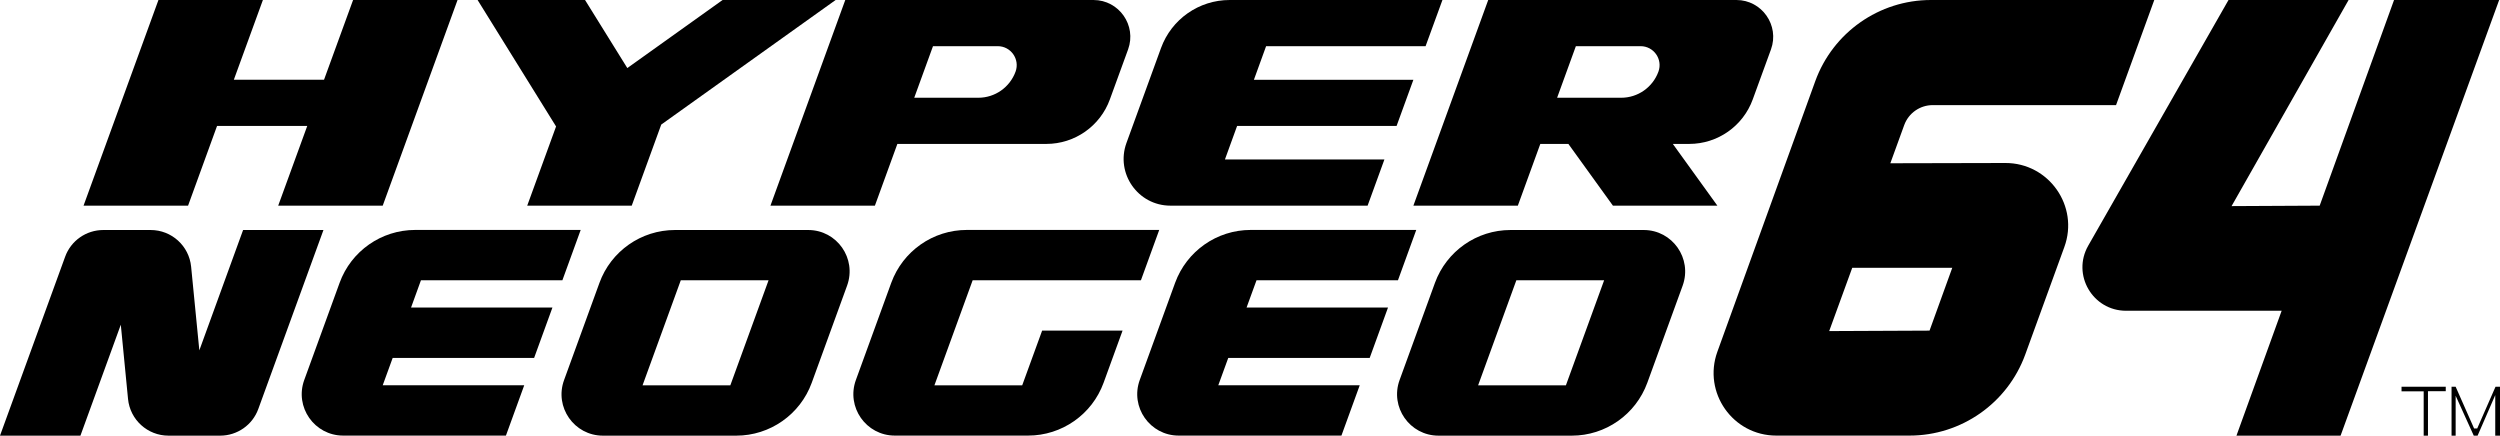 <?xml version="1.0" encoding="utf-8"?>
<!-- Generator: Adobe Illustrator 25.0.0, SVG Export Plug-In . SVG Version: 6.00 Build 0)  -->
<svg version="1.1" id="Layer_1" xmlns="http://www.w3.org/2000/svg" xmlns:xlink="http://www.w3.org/1999/xlink" x="0px" y="0px"
	 viewBox="0 0 3839 669" style="enable-background:new 0 0 3839 669;" xml:space="preserve">
<style type="text/css">
	.st0{fill:#FFFFFF;}
</style>
<g>
	<polygon points="809.6,315.8 970.1,315.8 1015.4,191.3 1283.2,0 1109.6,0 963.3,104.5 898.4,0 733.4,0 853.9,194.2 	"/>
	<polygon points="333.3,193.4 471.8,193.4 427.2,315.8 587.7,315.8 702.6,0 542.2,0 497.6,122.4 359.1,122.4 403.7,0 243.3,0 
		128.3,315.8 288.8,315.8 	"/>
	<path d="M1343.5,315.8L1378,221h228.8c43.6,0,82.6-27.3,97.5-68.3l28-76.8C1745.7,39,1718.4,0,1679.1,0H1298l-114.9,315.8H1343.5z
		 M1432.7,70.9h99.4c20.2,0,34.3,20.1,27.4,39.1v0c-8.8,24.1-31.6,40.1-57.2,40.1h-98.4L1432.7,70.9z"/>
	<path d="M2594,221c43.6,0,82.6-27.3,97.5-68.3l28-76.8C2732.9,39,2705.6,0,2666.4,0h-381.1l-114.9,315.8h160.4l34.5-94.8h43.1
		l68.4,94.8h160.4l-68.4-94.8H2594z M2391.1,150.1l28.8-79.2h99.4c20.2,0,34.3,20.1,27.4,39.1v0c-8.8,24.1-31.6,40.1-57.2,40.1
		H2391.1z"/>
	<path d="M1797.3,315.8h302.8l25.8-70.9H1881l18.7-51.5h244.9l25.8-70.9h-244.9l18.7-51.5h244.9L2215,0h-326.7
		c-47.2,0-89.4,29.5-105.5,73.9l-53,145.6C1712.8,266.3,1747.5,315.8,1797.3,315.8z"/>
	<path d="M646.4,430.4h217.2l28.1-77.3H637.5c-51.9,0-98.3,32.5-116,81.2l-54.3,149.2c-15.1,41.5,15.6,85.4,59.8,85.4h249.9
		l28.1-77.3H587.7l15.3-42h217.2l28.1-77.3H631.2L646.4,430.4z"/>
	<path d="M1241.1,353.2h-204.6c-51.9,0-98.3,32.5-116,81.2l-54.3,149.2C851,625.1,881.7,669,925.9,669h204.6
		c51.9,0,98.3-32.5,116-81.2l54.3-149.2C1315.9,397,1285.2,353.2,1241.1,353.2z M1121.5,591.7H986.7l58.7-161.3h134.8L1121.5,591.7z
		"/>
	<path d="M1929.5,430.4h217.2l28.1-77.3h-254.3c-51.9,0-98.2,32.5-116,81.2l-54.3,149.2c-15.1,41.5,15.6,85.4,59.8,85.4h249.9
		l28.1-77.3h-217.2l15.3-42h217.2l28.1-77.3h-217.2L1929.5,430.4z"/>
	<path d="M2524.1,353.2h-204.6c-51.9,0-98.2,32.5-116,81.2l-54.3,149.2c-15.1,41.5,15.6,85.4,59.8,85.4h204.6
		c51.9,0,98.2-32.5,116-81.2l54.3-149.2C2598.9,397,2568.2,353.2,2524.1,353.2z M2404.6,591.7h-134.8l58.7-161.3h134.8L2404.6,591.7
		z"/>
	<path d="M1569.7,591.7h-134.8l58.7-161.3h258.4l28.1-77.3h-295.5c-51.9,0-98.2,32.5-116,81.2l-54.3,149.2
		c-15.1,41.5,15.6,85.4,59.8,85.4h204.6c51.9,0,98.3-32.5,116-81.2l29.1-80h-123.5L1569.7,591.7z"/>
	<path d="M373.3,353.2L306.1,538l-12.6-128.4c-3.1-32-30-56.4-62.2-56.4h-72.6c-26.3,0-49.8,16.4-58.7,41.1L0,669h123.5l62-170.4
		l11.1,114c3.1,32,30,56.4,62.2,56.4h79.2c26.3,0,49.8-16.4,58.7-41.1l100-274.7H373.3z"/>
	<path d="M3079.5,250.3l-176.7,0.4l21.3-58.6c6.7-18.4,24.2-30.7,43.8-30.7l281.5,0L3308.1,0h-342.9c-79.6,0-150.6,49.9-177.7,124.7
		l-150.3,415.4c-22.7,62.7,23.8,128.8,90.4,128.8h204.7c79.4,0,150.4-49.7,177.6-124.3l60.1-165.3
		C3192.9,316.6,3146.3,250.2,3079.5,250.3z M2963,507.7l-154.1,0.7l35.4-97.2l153.6,0L2963,507.7z"/>
	<polygon points="3687.8,600.9 3721.8,600.9 3721.8,669 3728.4,669 3728.4,600.7 3755.7,600.7 3755.7,593.9 3687.8,593.9 	"/>
	<polygon points="3804,658 3799.2,657.9 3770.9,593.9 3764.6,593.9 3764.6,669 3770.9,669 3770.9,607.7 3798.7,669 3804.6,669 
		3831.7,606.7 3831.7,669 3839,669 3839,593.9 3832.1,593.9 	"/>
	<path d="M3676.3,0l-114.2,315.8l-135.3,0.7L3606.5,0h-184.4l-215.4,377.2c-25.5,44.6,6.7,100,58.1,100l238.9,0L3434.3,669h159.9
		L3837.7,0H3676.3z"/>
</g>
</svg>
